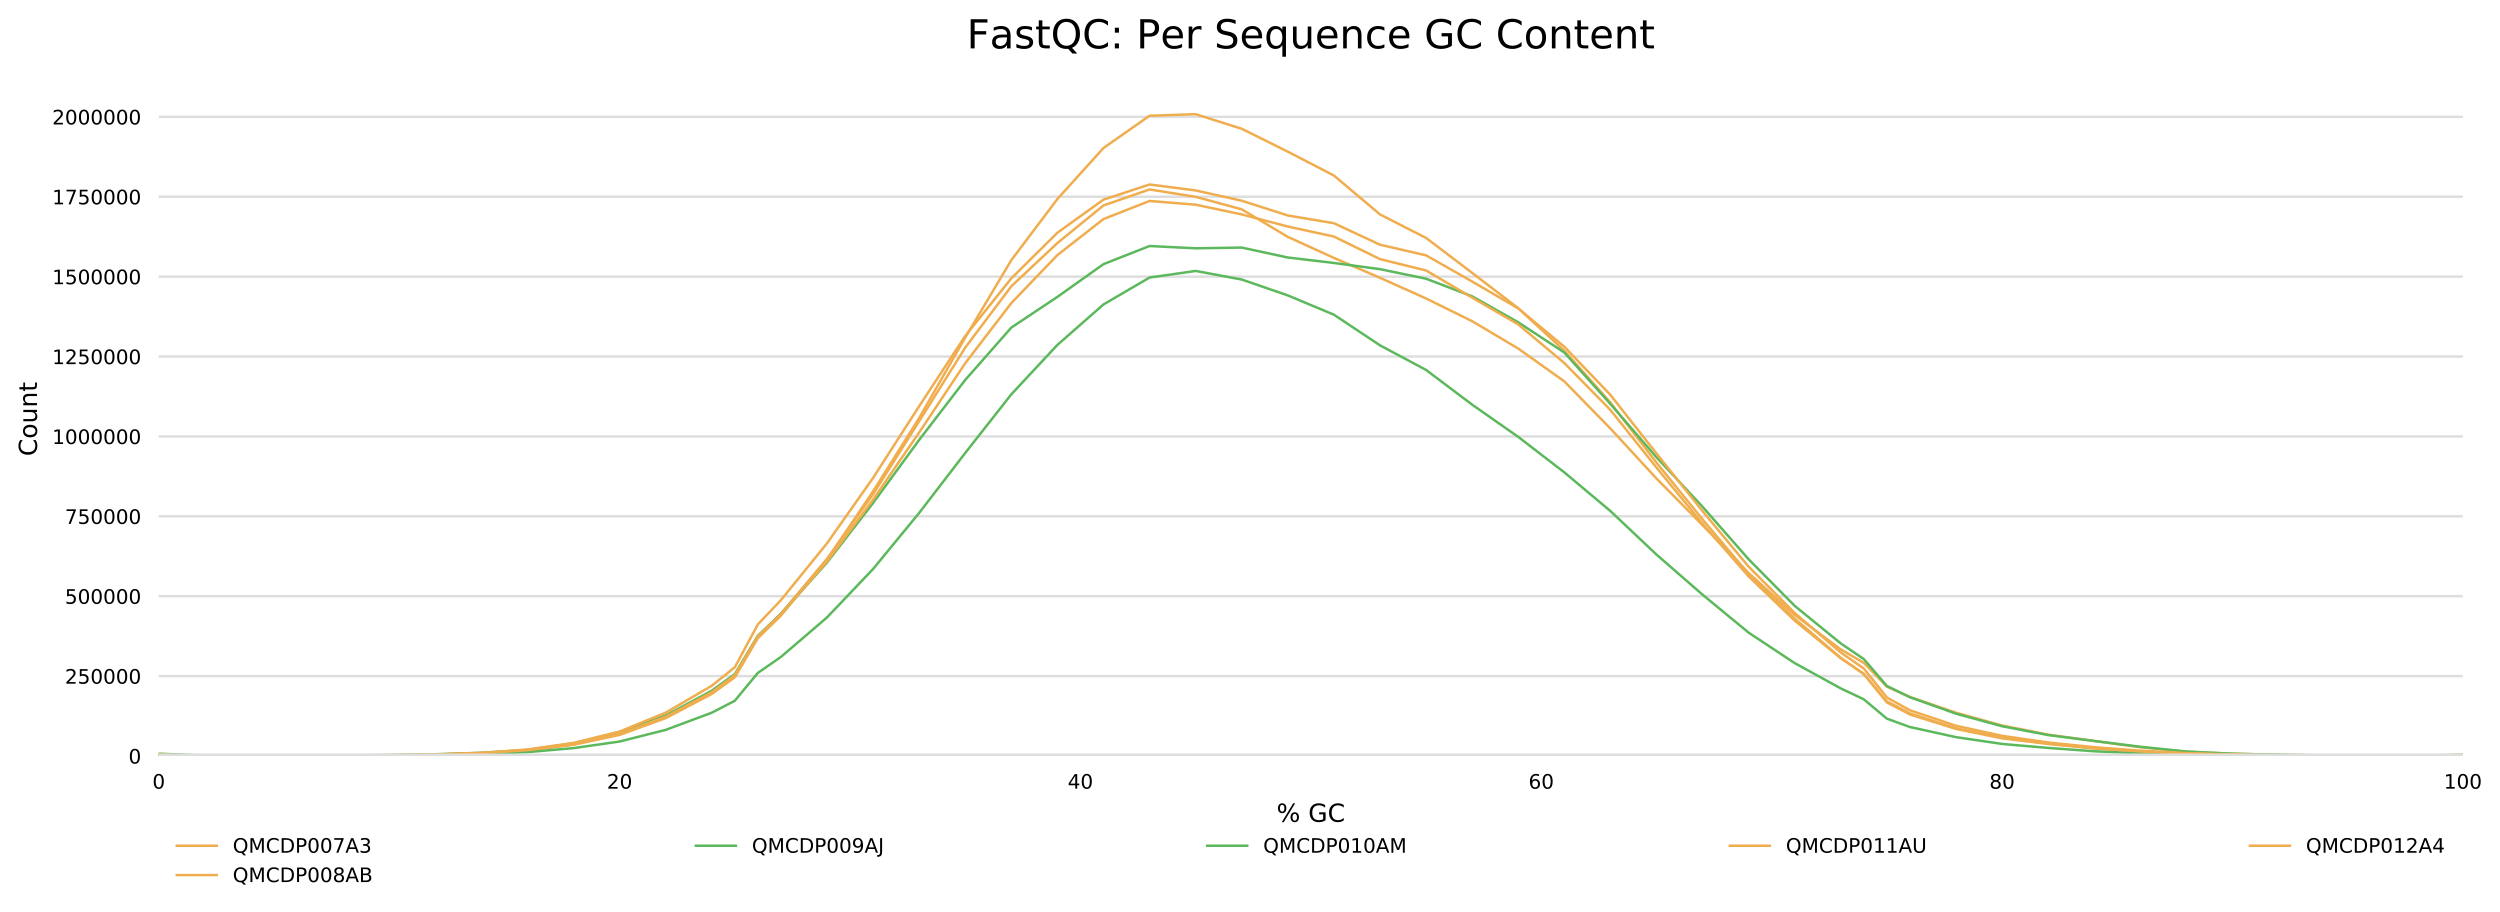 <?xml version="1.0" encoding="utf-8" standalone="no"?>
<!DOCTYPE svg PUBLIC "-//W3C//DTD SVG 1.1//EN"
  "http://www.w3.org/Graphics/SVG/1.1/DTD/svg11.dtd">
<!-- Created with matplotlib (http://matplotlib.org/) -->
<svg height="364.923pt" version="1.1" viewBox="0 0 1000.058 364.923" width="1000.058pt" xmlns="http://www.w3.org/2000/svg" xmlns:xlink="http://www.w3.org/1999/xlink">
 <defs>
  <style type="text/css">
*{stroke-linecap:butt;stroke-linejoin:round;}
  </style>
 </defs>
 <g id="figure_1">
  <g id="patch_1">
   <path d="M 0 364.923 
L 1000.058 364.923 
L 1000.058 0 
L 0 0 
z
" style="fill:#ffffff;"/>
  </g>
  <g id="axes_1">
   <g id="patch_2">
    <path d="M 63.508 302.416 
L 985.223 302.416 
L 985.223 32.836 
L 63.508 32.836 
z
" style="fill:#ffffff;"/>
   </g>
   <g id="matplotlib.axis_1">
    <g id="xtick_1">
     <g id="text_1">
      <!-- 0 -->
      <defs>
       <path d="M 31.781 66.406 
Q 24.172 66.406 20.328 58.906 
Q 16.5 51.422 16.5 36.375 
Q 16.5 21.391 20.328 13.891 
Q 24.172 6.391 31.781 6.391 
Q 39.453 6.391 43.281 13.891 
Q 47.125 21.391 47.125 36.375 
Q 47.125 51.422 43.281 58.906 
Q 39.453 66.406 31.781 66.406 
z
M 31.781 74.219 
Q 44.047 74.219 50.516 64.516 
Q 56.984 54.828 56.984 36.375 
Q 56.984 17.969 50.516 8.266 
Q 44.047 -1.422 31.781 -1.422 
Q 19.531 -1.422 13.062 8.266 
Q 6.594 17.969 6.594 36.375 
Q 6.594 54.828 13.062 64.516 
Q 19.531 74.219 31.781 74.219 
z
" id="DejaVuSans-30"/>
      </defs>
      <g transform="translate(60.963 315.494)scale(0.08 -0.08)">
       <use xlink:href="#DejaVuSans-30"/>
      </g>
     </g>
    </g>
    <g id="xtick_2">
     <g id="text_2">
      <!-- 20 -->
      <defs>
       <path d="M 19.188 8.297 
L 53.609 8.297 
L 53.609 0 
L 7.328 0 
L 7.328 8.297 
Q 12.938 14.109 22.625 23.891 
Q 32.328 33.688 34.812 36.531 
Q 39.547 41.844 41.422 45.531 
Q 43.312 49.219 43.312 52.781 
Q 43.312 58.594 39.234 62.25 
Q 35.156 65.922 28.609 65.922 
Q 23.969 65.922 18.812 64.312 
Q 13.672 62.703 7.812 59.422 
L 7.812 69.391 
Q 13.766 71.781 18.938 73 
Q 24.125 74.219 28.422 74.219 
Q 39.75 74.219 46.484 68.547 
Q 53.219 62.891 53.219 53.422 
Q 53.219 48.922 51.531 44.891 
Q 49.859 40.875 45.406 35.406 
Q 44.188 33.984 37.641 27.219 
Q 31.109 20.453 19.188 8.297 
z
" id="DejaVuSans-32"/>
      </defs>
      <g transform="translate(242.761 315.494)scale(0.08 -0.08)">
       <use xlink:href="#DejaVuSans-32"/>
       <use x="63.623" xlink:href="#DejaVuSans-30"/>
      </g>
     </g>
    </g>
    <g id="xtick_3">
     <g id="text_3">
      <!-- 40 -->
      <defs>
       <path d="M 37.797 64.312 
L 12.891 25.391 
L 37.797 25.391 
z
M 35.203 72.906 
L 47.609 72.906 
L 47.609 25.391 
L 58.016 25.391 
L 58.016 17.188 
L 47.609 17.188 
L 47.609 0 
L 37.797 0 
L 37.797 17.188 
L 4.891 17.188 
L 4.891 26.703 
z
" id="DejaVuSans-34"/>
      </defs>
      <g transform="translate(427.104 315.494)scale(0.08 -0.08)">
       <use xlink:href="#DejaVuSans-34"/>
       <use x="63.623" xlink:href="#DejaVuSans-30"/>
      </g>
     </g>
    </g>
    <g id="xtick_4">
     <g id="text_4">
      <!-- 60 -->
      <defs>
       <path d="M 33.016 40.375 
Q 26.375 40.375 22.484 35.828 
Q 18.609 31.297 18.609 23.391 
Q 18.609 15.531 22.484 10.953 
Q 26.375 6.391 33.016 6.391 
Q 39.656 6.391 43.531 10.953 
Q 47.406 15.531 47.406 23.391 
Q 47.406 31.297 43.531 35.828 
Q 39.656 40.375 33.016 40.375 
z
M 52.594 71.297 
L 52.594 62.312 
Q 48.875 64.062 45.094 64.984 
Q 41.312 65.922 37.594 65.922 
Q 27.828 65.922 22.672 59.328 
Q 17.531 52.734 16.797 39.406 
Q 19.672 43.656 24.016 45.922 
Q 28.375 48.188 33.594 48.188 
Q 44.578 48.188 50.953 41.516 
Q 57.328 34.859 57.328 23.391 
Q 57.328 12.156 50.688 5.359 
Q 44.047 -1.422 33.016 -1.422 
Q 20.359 -1.422 13.672 8.266 
Q 6.984 17.969 6.984 36.375 
Q 6.984 53.656 15.188 63.938 
Q 23.391 74.219 37.203 74.219 
Q 40.922 74.219 44.703 73.484 
Q 48.484 72.75 52.594 71.297 
z
" id="DejaVuSans-36"/>
      </defs>
      <g transform="translate(611.447 315.494)scale(0.08 -0.08)">
       <use xlink:href="#DejaVuSans-36"/>
       <use x="63.623" xlink:href="#DejaVuSans-30"/>
      </g>
     </g>
    </g>
    <g id="xtick_5">
     <g id="text_5">
      <!-- 80 -->
      <defs>
       <path d="M 31.781 34.625 
Q 24.75 34.625 20.719 30.859 
Q 16.703 27.094 16.703 20.516 
Q 16.703 13.922 20.719 10.156 
Q 24.75 6.391 31.781 6.391 
Q 38.812 6.391 42.859 10.172 
Q 46.922 13.969 46.922 20.516 
Q 46.922 27.094 42.891 30.859 
Q 38.875 34.625 31.781 34.625 
z
M 21.922 38.812 
Q 15.578 40.375 12.031 44.719 
Q 8.5 49.078 8.5 55.328 
Q 8.5 64.062 14.719 69.141 
Q 20.953 74.219 31.781 74.219 
Q 42.672 74.219 48.875 69.141 
Q 55.078 64.062 55.078 55.328 
Q 55.078 49.078 51.531 44.719 
Q 48 40.375 41.703 38.812 
Q 48.828 37.156 52.797 32.312 
Q 56.781 27.484 56.781 20.516 
Q 56.781 9.906 50.312 4.234 
Q 43.844 -1.422 31.781 -1.422 
Q 19.734 -1.422 13.25 4.234 
Q 6.781 9.906 6.781 20.516 
Q 6.781 27.484 10.781 32.312 
Q 14.797 37.156 21.922 38.812 
z
M 18.312 54.391 
Q 18.312 48.734 21.844 45.562 
Q 25.391 42.391 31.781 42.391 
Q 38.141 42.391 41.719 45.562 
Q 45.312 48.734 45.312 54.391 
Q 45.312 60.062 41.719 63.234 
Q 38.141 66.406 31.781 66.406 
Q 25.391 66.406 21.844 63.234 
Q 18.312 60.062 18.312 54.391 
z
" id="DejaVuSans-38"/>
      </defs>
      <g transform="translate(795.79 315.494)scale(0.08 -0.08)">
       <use xlink:href="#DejaVuSans-38"/>
       <use x="63.623" xlink:href="#DejaVuSans-30"/>
      </g>
     </g>
    </g>
    <g id="xtick_6">
     <g id="text_6">
      <!-- 100 -->
      <defs>
       <path d="M 12.406 8.297 
L 28.516 8.297 
L 28.516 63.922 
L 10.984 60.406 
L 10.984 69.391 
L 28.422 72.906 
L 38.281 72.906 
L 38.281 8.297 
L 54.391 8.297 
L 54.391 0 
L 12.406 0 
z
" id="DejaVuSans-31"/>
      </defs>
      <g transform="translate(977.588 315.494)scale(0.08 -0.08)">
       <use xlink:href="#DejaVuSans-31"/>
       <use x="63.623" xlink:href="#DejaVuSans-30"/>
       <use x="127.246" xlink:href="#DejaVuSans-30"/>
      </g>
     </g>
    </g>
    <g id="text_7">
     <!-- % GC -->
     <defs>
      <path d="M 72.703 32.078 
Q 68.453 32.078 66.031 28.469 
Q 63.625 24.859 63.625 18.406 
Q 63.625 12.062 66.031 8.422 
Q 68.453 4.781 72.703 4.781 
Q 76.859 4.781 79.266 8.422 
Q 81.688 12.062 81.688 18.406 
Q 81.688 24.812 79.266 28.438 
Q 76.859 32.078 72.703 32.078 
z
M 72.703 38.281 
Q 80.422 38.281 84.953 32.906 
Q 89.5 27.547 89.5 18.406 
Q 89.5 9.281 84.938 3.922 
Q 80.375 -1.422 72.703 -1.422 
Q 64.891 -1.422 60.344 3.922 
Q 55.812 9.281 55.812 18.406 
Q 55.812 27.594 60.375 32.938 
Q 64.938 38.281 72.703 38.281 
z
M 22.312 68.016 
Q 18.109 68.016 15.688 64.375 
Q 13.281 60.75 13.281 54.391 
Q 13.281 47.953 15.672 44.328 
Q 18.062 40.719 22.312 40.719 
Q 26.562 40.719 28.969 44.328 
Q 31.391 47.953 31.391 54.391 
Q 31.391 60.688 28.953 64.344 
Q 26.516 68.016 22.312 68.016 
z
M 66.406 74.219 
L 74.219 74.219 
L 28.609 -1.422 
L 20.797 -1.422 
z
M 22.312 74.219 
Q 30.031 74.219 34.609 68.875 
Q 39.203 63.531 39.203 54.391 
Q 39.203 45.172 34.641 39.844 
Q 30.078 34.516 22.312 34.516 
Q 14.547 34.516 10.031 39.859 
Q 5.516 45.219 5.516 54.391 
Q 5.516 63.484 10.047 68.844 
Q 14.594 74.219 22.312 74.219 
z
" id="DejaVuSans-25"/>
      <path id="DejaVuSans-20"/>
      <path d="M 59.516 10.406 
L 59.516 29.984 
L 43.406 29.984 
L 43.406 38.094 
L 69.281 38.094 
L 69.281 6.781 
Q 63.578 2.734 56.688 0.656 
Q 49.812 -1.422 42 -1.422 
Q 24.906 -1.422 15.25 8.562 
Q 5.609 18.562 5.609 36.375 
Q 5.609 54.25 15.25 64.234 
Q 24.906 74.219 42 74.219 
Q 49.125 74.219 55.547 72.453 
Q 61.969 70.703 67.391 67.281 
L 67.391 56.781 
Q 61.922 61.422 55.766 63.766 
Q 49.609 66.109 42.828 66.109 
Q 29.438 66.109 22.719 58.641 
Q 16.016 51.172 16.016 36.375 
Q 16.016 21.625 22.719 14.156 
Q 29.438 6.688 42.828 6.688 
Q 48.047 6.688 52.141 7.594 
Q 56.25 8.5 59.516 10.406 
z
" id="DejaVuSans-47"/>
      <path d="M 64.406 67.281 
L 64.406 56.891 
Q 59.422 61.531 53.781 63.812 
Q 48.141 66.109 41.797 66.109 
Q 29.297 66.109 22.656 58.469 
Q 16.016 50.828 16.016 36.375 
Q 16.016 21.969 22.656 14.328 
Q 29.297 6.688 41.797 6.688 
Q 48.141 6.688 53.781 8.984 
Q 59.422 11.281 64.406 15.922 
L 64.406 5.609 
Q 59.234 2.094 53.438 0.328 
Q 47.656 -1.422 41.219 -1.422 
Q 24.656 -1.422 15.125 8.703 
Q 5.609 18.844 5.609 36.375 
Q 5.609 53.953 15.125 64.078 
Q 24.656 74.219 41.219 74.219 
Q 47.75 74.219 53.531 72.484 
Q 59.328 70.75 64.406 67.281 
z
" id="DejaVuSans-43"/>
     </defs>
     <g transform="translate(510.66 328.757)scale(0.1 -0.1)">
      <use xlink:href="#DejaVuSans-25"/>
      <use x="95.02" xlink:href="#DejaVuSans-20"/>
      <use x="126.807" xlink:href="#DejaVuSans-47"/>
      <use x="204.297" xlink:href="#DejaVuSans-43"/>
     </g>
    </g>
   </g>
   <g id="matplotlib.axis_2">
    <g id="ytick_1">
     <g id="line2d_1">
      <path clip-path="url(#pe90d543a93)" d="M 63.508 302.416 
L 985.223 302.416 
" style="fill:none;stroke:#dedede;stroke-linecap:square;"/>
     </g>
     <g id="text_8">
      <!-- 0 -->
      <g transform="translate(51.418 305.455)scale(0.08 -0.08)">
       <use xlink:href="#DejaVuSans-30"/>
      </g>
     </g>
    </g>
    <g id="ytick_2">
     <g id="line2d_2">
      <path clip-path="url(#pe90d543a93)" d="M 63.508 270.456 
L 985.223 270.456 
" style="fill:none;stroke:#dedede;stroke-linecap:square;"/>
     </g>
     <g id="text_9">
      <!-- 250000 -->
      <defs>
       <path d="M 10.797 72.906 
L 49.516 72.906 
L 49.516 64.594 
L 19.828 64.594 
L 19.828 46.734 
Q 21.969 47.469 24.109 47.828 
Q 26.266 48.188 28.422 48.188 
Q 40.625 48.188 47.75 41.5 
Q 54.891 34.812 54.891 23.391 
Q 54.891 11.625 47.562 5.094 
Q 40.234 -1.422 26.906 -1.422 
Q 22.312 -1.422 17.547 -0.641 
Q 12.797 0.141 7.719 1.703 
L 7.719 11.625 
Q 12.109 9.234 16.797 8.062 
Q 21.484 6.891 26.703 6.891 
Q 35.156 6.891 40.078 11.328 
Q 45.016 15.766 45.016 23.391 
Q 45.016 31 40.078 35.438 
Q 35.156 39.891 26.703 39.891 
Q 22.75 39.891 18.812 39.016 
Q 14.891 38.141 10.797 36.281 
z
" id="DejaVuSans-35"/>
      </defs>
      <g transform="translate(25.968 273.496)scale(0.08 -0.08)">
       <use xlink:href="#DejaVuSans-32"/>
       <use x="63.623" xlink:href="#DejaVuSans-35"/>
       <use x="127.246" xlink:href="#DejaVuSans-30"/>
       <use x="190.869" xlink:href="#DejaVuSans-30"/>
       <use x="254.492" xlink:href="#DejaVuSans-30"/>
       <use x="318.115" xlink:href="#DejaVuSans-30"/>
      </g>
     </g>
    </g>
    <g id="ytick_3">
     <g id="line2d_3">
      <path clip-path="url(#pe90d543a93)" d="M 63.508 238.497 
L 985.223 238.497 
" style="fill:none;stroke:#dedede;stroke-linecap:square;"/>
     </g>
     <g id="text_10">
      <!-- 500000 -->
      <g transform="translate(25.968 241.536)scale(0.08 -0.08)">
       <use xlink:href="#DejaVuSans-35"/>
       <use x="63.623" xlink:href="#DejaVuSans-30"/>
       <use x="127.246" xlink:href="#DejaVuSans-30"/>
       <use x="190.869" xlink:href="#DejaVuSans-30"/>
       <use x="254.492" xlink:href="#DejaVuSans-30"/>
       <use x="318.115" xlink:href="#DejaVuSans-30"/>
      </g>
     </g>
    </g>
    <g id="ytick_4">
     <g id="line2d_4">
      <path clip-path="url(#pe90d543a93)" d="M 63.508 206.538 
L 985.223 206.538 
" style="fill:none;stroke:#dedede;stroke-linecap:square;"/>
     </g>
     <g id="text_11">
      <!-- 750000 -->
      <defs>
       <path d="M 8.203 72.906 
L 55.078 72.906 
L 55.078 68.703 
L 28.609 0 
L 18.312 0 
L 43.219 64.594 
L 8.203 64.594 
z
" id="DejaVuSans-37"/>
      </defs>
      <g transform="translate(25.968 209.577)scale(0.08 -0.08)">
       <use xlink:href="#DejaVuSans-37"/>
       <use x="63.623" xlink:href="#DejaVuSans-35"/>
       <use x="127.246" xlink:href="#DejaVuSans-30"/>
       <use x="190.869" xlink:href="#DejaVuSans-30"/>
       <use x="254.492" xlink:href="#DejaVuSans-30"/>
       <use x="318.115" xlink:href="#DejaVuSans-30"/>
      </g>
     </g>
    </g>
    <g id="ytick_5">
     <g id="line2d_5">
      <path clip-path="url(#pe90d543a93)" d="M 63.508 174.579 
L 985.223 174.579 
" style="fill:none;stroke:#dedede;stroke-linecap:square;"/>
     </g>
     <g id="text_12">
      <!-- 1000000 -->
      <g transform="translate(20.878 177.618)scale(0.08 -0.08)">
       <use xlink:href="#DejaVuSans-31"/>
       <use x="63.623" xlink:href="#DejaVuSans-30"/>
       <use x="127.246" xlink:href="#DejaVuSans-30"/>
       <use x="190.869" xlink:href="#DejaVuSans-30"/>
       <use x="254.492" xlink:href="#DejaVuSans-30"/>
       <use x="318.115" xlink:href="#DejaVuSans-30"/>
       <use x="381.738" xlink:href="#DejaVuSans-30"/>
      </g>
     </g>
    </g>
    <g id="ytick_6">
     <g id="line2d_6">
      <path clip-path="url(#pe90d543a93)" d="M 63.508 142.619 
L 985.223 142.619 
" style="fill:none;stroke:#dedede;stroke-linecap:square;"/>
     </g>
     <g id="text_13">
      <!-- 1250000 -->
      <g transform="translate(20.878 145.659)scale(0.08 -0.08)">
       <use xlink:href="#DejaVuSans-31"/>
       <use x="63.623" xlink:href="#DejaVuSans-32"/>
       <use x="127.246" xlink:href="#DejaVuSans-35"/>
       <use x="190.869" xlink:href="#DejaVuSans-30"/>
       <use x="254.492" xlink:href="#DejaVuSans-30"/>
       <use x="318.115" xlink:href="#DejaVuSans-30"/>
       <use x="381.738" xlink:href="#DejaVuSans-30"/>
      </g>
     </g>
    </g>
    <g id="ytick_7">
     <g id="line2d_7">
      <path clip-path="url(#pe90d543a93)" d="M 63.508 110.66 
L 985.223 110.66 
" style="fill:none;stroke:#dedede;stroke-linecap:square;"/>
     </g>
     <g id="text_14">
      <!-- 1500000 -->
      <g transform="translate(20.878 113.699)scale(0.08 -0.08)">
       <use xlink:href="#DejaVuSans-31"/>
       <use x="63.623" xlink:href="#DejaVuSans-35"/>
       <use x="127.246" xlink:href="#DejaVuSans-30"/>
       <use x="190.869" xlink:href="#DejaVuSans-30"/>
       <use x="254.492" xlink:href="#DejaVuSans-30"/>
       <use x="318.115" xlink:href="#DejaVuSans-30"/>
       <use x="381.738" xlink:href="#DejaVuSans-30"/>
      </g>
     </g>
    </g>
    <g id="ytick_8">
     <g id="line2d_8">
      <path clip-path="url(#pe90d543a93)" d="M 63.508 78.701 
L 985.223 78.701 
" style="fill:none;stroke:#dedede;stroke-linecap:square;"/>
     </g>
     <g id="text_15">
      <!-- 1750000 -->
      <g transform="translate(20.878 81.74)scale(0.08 -0.08)">
       <use xlink:href="#DejaVuSans-31"/>
       <use x="63.623" xlink:href="#DejaVuSans-37"/>
       <use x="127.246" xlink:href="#DejaVuSans-35"/>
       <use x="190.869" xlink:href="#DejaVuSans-30"/>
       <use x="254.492" xlink:href="#DejaVuSans-30"/>
       <use x="318.115" xlink:href="#DejaVuSans-30"/>
       <use x="381.738" xlink:href="#DejaVuSans-30"/>
      </g>
     </g>
    </g>
    <g id="ytick_9">
     <g id="line2d_9">
      <path clip-path="url(#pe90d543a93)" d="M 63.508 46.741 
L 985.223 46.741 
" style="fill:none;stroke:#dedede;stroke-linecap:square;"/>
     </g>
     <g id="text_16">
      <!-- 2000000 -->
      <g transform="translate(20.878 49.781)scale(0.08 -0.08)">
       <use xlink:href="#DejaVuSans-32"/>
       <use x="63.623" xlink:href="#DejaVuSans-30"/>
       <use x="127.246" xlink:href="#DejaVuSans-30"/>
       <use x="190.869" xlink:href="#DejaVuSans-30"/>
       <use x="254.492" xlink:href="#DejaVuSans-30"/>
       <use x="318.115" xlink:href="#DejaVuSans-30"/>
       <use x="381.738" xlink:href="#DejaVuSans-30"/>
      </g>
     </g>
    </g>
    <g id="text_17">
     <!-- Count -->
     <defs>
      <path d="M 30.609 48.391 
Q 23.391 48.391 19.188 42.75 
Q 14.984 37.109 14.984 27.297 
Q 14.984 17.484 19.156 11.844 
Q 23.344 6.203 30.609 6.203 
Q 37.797 6.203 41.984 11.859 
Q 46.188 17.531 46.188 27.297 
Q 46.188 37.016 41.984 42.703 
Q 37.797 48.391 30.609 48.391 
z
M 30.609 56 
Q 42.328 56 49.016 48.375 
Q 55.719 40.766 55.719 27.297 
Q 55.719 13.875 49.016 6.219 
Q 42.328 -1.422 30.609 -1.422 
Q 18.844 -1.422 12.172 6.219 
Q 5.516 13.875 5.516 27.297 
Q 5.516 40.766 12.172 48.375 
Q 18.844 56 30.609 56 
z
" id="DejaVuSans-6f"/>
      <path d="M 8.5 21.578 
L 8.5 54.688 
L 17.484 54.688 
L 17.484 21.922 
Q 17.484 14.156 20.5 10.266 
Q 23.531 6.391 29.594 6.391 
Q 36.859 6.391 41.078 11.031 
Q 45.312 15.672 45.312 23.688 
L 45.312 54.688 
L 54.297 54.688 
L 54.297 0 
L 45.312 0 
L 45.312 8.406 
Q 42.047 3.422 37.719 1 
Q 33.406 -1.422 27.688 -1.422 
Q 18.266 -1.422 13.375 4.438 
Q 8.5 10.297 8.5 21.578 
z
M 31.109 56 
z
" id="DejaVuSans-75"/>
      <path d="M 54.891 33.016 
L 54.891 0 
L 45.906 0 
L 45.906 32.719 
Q 45.906 40.484 42.875 44.328 
Q 39.844 48.188 33.797 48.188 
Q 26.516 48.188 22.312 43.547 
Q 18.109 38.922 18.109 30.906 
L 18.109 0 
L 9.078 0 
L 9.078 54.688 
L 18.109 54.688 
L 18.109 46.188 
Q 21.344 51.125 25.703 53.562 
Q 30.078 56 35.797 56 
Q 45.219 56 50.047 50.172 
Q 54.891 44.344 54.891 33.016 
z
" id="DejaVuSans-6e"/>
      <path d="M 18.312 70.219 
L 18.312 54.688 
L 36.812 54.688 
L 36.812 47.703 
L 18.312 47.703 
L 18.312 18.016 
Q 18.312 11.328 20.141 9.422 
Q 21.969 7.516 27.594 7.516 
L 36.812 7.516 
L 36.812 0 
L 27.594 0 
Q 17.188 0 13.234 3.875 
Q 9.281 7.766 9.281 18.016 
L 9.281 47.703 
L 2.688 47.703 
L 2.688 54.688 
L 9.281 54.688 
L 9.281 70.219 
z
" id="DejaVuSans-74"/>
     </defs>
     <g transform="translate(14.798 182.474)rotate(-90)scale(0.1 -0.1)">
      <use xlink:href="#DejaVuSans-43"/>
      <use x="69.824" xlink:href="#DejaVuSans-6f"/>
      <use x="131.006" xlink:href="#DejaVuSans-75"/>
      <use x="194.385" xlink:href="#DejaVuSans-6e"/>
      <use x="257.764" xlink:href="#DejaVuSans-74"/>
     </g>
    </g>
   </g>
   <g id="line2d_10">
    <path clip-path="url(#pe90d543a93)" d="M 63.508 301.864 
L 72.725 302.083 
L 81.942 302.301 
L 91.16 302.308 
L 100.377 302.315 
L 109.594 302.303 
L 118.811 302.291 
L 128.028 302.264 
L 137.245 302.237 
L 146.462 302.17 
L 155.68 302.102 
L 164.897 301.967 
L 174.114 301.831 
L 183.331 301.533 
L 192.548 301.235 
L 201.765 300.695 
L 210.983 300.155 
L 220.2 298.933 
L 229.417 297.711 
L 238.634 295.656 
L 247.851 293.601 
L 257.068 290.305 
L 266.285 287.008 
L 275.503 281.995 
L 284.72 276.982 
L 293.937 270.346 
L 303.154 254.601 
L 312.371 245.492 
L 321.588 234.53 
L 330.805 223.568 
L 340.023 210.643 
L 349.24 197.718 
L 358.457 183.114 
L 367.674 168.509 
L 376.891 153.782 
L 386.108 139.054 
L 395.326 126.789 
L 404.543 114.523 
L 413.76 105.875 
L 422.977 97.226 
L 432.194 89.704 
L 441.411 82.182 
L 450.628 78.982 
L 459.846 75.783 
L 469.063 77.26 
L 478.28 78.737 
L 487.497 81.233 
L 496.714 83.729 
L 505.931 89.244 
L 515.148 94.758 
L 524.366 98.96 
L 533.583 103.162 
L 542.8 107.145 
L 552.017 111.128 
L 561.234 115.262 
L 570.451 119.397 
L 579.669 123.94 
L 588.886 128.484 
L 598.103 133.957 
L 607.32 139.43 
L 616.537 145.995 
L 625.754 152.56 
L 634.971 161.982 
L 644.189 171.403 
L 653.406 181.407 
L 662.623 191.411 
L 671.84 200.741 
L 681.057 210.07 
L 690.274 219.634 
L 699.491 229.198 
L 708.709 237.592 
L 717.926 245.985 
L 727.143 252.888 
L 736.36 259.79 
L 745.577 265.168 
L 754.794 274.666 
L 764.012 278.786 
L 773.229 281.946 
L 782.446 285.106 
L 791.663 287.658 
L 800.88 290.21 
L 810.097 292.043 
L 819.314 293.876 
L 828.532 295.14 
L 837.749 296.404 
L 846.966 297.666 
L 856.183 298.927 
L 865.4 299.815 
L 874.617 300.703 
L 883.834 301.108 
L 893.052 301.514 
L 902.269 301.729 
L 911.486 301.944 
L 920.703 302.078 
L 929.92 302.212 
L 939.137 302.257 
L 948.355 302.302 
L 957.572 302.307 
L 966.789 302.311 
L 976.006 302.168 
L 985.223 302.025 
" style="fill:none;stroke:#f0ad4e;stroke-linecap:square;"/>
   </g>
   <g id="line2d_11">
    <path clip-path="url(#pe90d543a93)" d="M 63.508 301.902 
L 72.725 302.117 
L 81.942 302.332 
L 91.16 302.342 
L 100.377 302.351 
L 109.594 302.345 
L 118.811 302.338 
L 128.028 302.309 
L 137.245 302.28 
L 146.462 302.231 
L 155.68 302.182 
L 164.897 302.043 
L 174.114 301.904 
L 183.331 301.653 
L 192.548 301.402 
L 201.765 300.807 
L 210.983 300.212 
L 220.2 299.071 
L 229.417 297.93 
L 238.634 295.955 
L 247.851 293.981 
L 257.068 290.626 
L 266.285 287.272 
L 275.503 282.435 
L 284.72 277.599 
L 293.937 270.948 
L 303.154 255.28 
L 312.371 246.264 
L 321.588 235.094 
L 330.805 223.925 
L 340.023 210.237 
L 349.24 196.549 
L 358.457 181.897 
L 367.674 167.244 
L 376.891 151.132 
L 386.108 135.02 
L 395.326 119.546 
L 404.543 104.072 
L 413.76 91.844 
L 422.977 79.616 
L 432.194 69.415 
L 441.411 59.214 
L 450.628 52.754 
L 459.846 46.295 
L 469.063 45.984 
L 478.28 45.674 
L 487.497 48.593 
L 496.714 51.512 
L 505.931 56.092 
L 515.148 60.673 
L 524.366 65.44 
L 533.583 70.208 
L 542.8 77.99 
L 552.017 85.772 
L 561.234 90.472 
L 570.451 95.173 
L 579.669 102.163 
L 588.886 109.152 
L 598.103 116.223 
L 607.32 123.294 
L 616.537 131.796 
L 625.754 140.298 
L 634.971 150.652 
L 644.189 161.006 
L 653.406 173.037 
L 662.623 185.067 
L 671.84 196.425 
L 681.057 207.782 
L 690.274 218.712 
L 699.491 229.642 
L 708.709 238.559 
L 717.926 247.476 
L 727.143 255.327 
L 736.36 263.178 
L 745.577 269.68 
L 754.794 280.991 
L 764.012 285.8 
L 773.229 288.695 
L 782.446 291.59 
L 791.663 293.475 
L 800.88 295.359 
L 810.097 296.477 
L 819.314 297.594 
L 828.532 298.508 
L 837.749 299.421 
L 846.966 300.069 
L 856.183 300.716 
L 865.4 301.121 
L 874.617 301.526 
L 883.834 301.738 
L 893.052 301.951 
L 902.269 302.099 
L 911.486 302.248 
L 920.703 302.303 
L 929.92 302.358 
L 939.137 302.365 
L 948.355 302.372 
L 957.572 302.387 
L 966.789 302.401 
L 976.006 302.408 
L 985.223 302.415 
" style="fill:none;stroke:#f0ad4e;stroke-linecap:square;"/>
   </g>
   <g id="line2d_12">
    <path clip-path="url(#pe90d543a93)" d="M 63.508 301.49 
L 72.725 301.873 
L 81.942 302.257 
L 91.16 302.269 
L 100.377 302.281 
L 109.594 302.254 
L 118.811 302.228 
L 128.028 302.196 
L 137.245 302.163 
L 146.462 302.091 
L 155.68 302.018 
L 164.897 301.864 
L 174.114 301.711 
L 183.331 301.417 
L 192.548 301.123 
L 201.765 300.562 
L 210.983 300.002 
L 220.2 298.673 
L 229.417 297.344 
L 238.634 295.178 
L 247.851 293.011 
L 257.068 289.599 
L 266.285 286.187 
L 275.503 281.245 
L 284.72 276.304 
L 293.937 269.666 
L 303.154 254.306 
L 312.371 245.582 
L 321.588 235.319 
L 330.805 225.055 
L 340.023 213.136 
L 349.24 201.218 
L 358.457 188.609 
L 367.674 176.001 
L 376.891 163.996 
L 386.108 151.992 
L 395.326 141.521 
L 404.543 131.05 
L 413.76 124.906 
L 422.977 118.761 
L 432.194 112.214 
L 441.411 105.667 
L 450.628 102.04 
L 459.846 98.412 
L 469.063 98.87 
L 478.28 99.329 
L 487.497 99.181 
L 496.714 99.034 
L 505.931 101.021 
L 515.148 103.007 
L 524.366 104.097 
L 533.583 105.187 
L 542.8 106.427 
L 552.017 107.666 
L 561.234 109.573 
L 570.451 111.481 
L 579.669 115.011 
L 588.886 118.542 
L 598.103 123.734 
L 607.32 128.926 
L 616.537 134.966 
L 625.754 141.006 
L 634.971 151.305 
L 644.189 161.605 
L 653.406 172.254 
L 662.623 182.904 
L 671.84 192.809 
L 681.057 202.715 
L 690.274 213.219 
L 699.491 223.724 
L 708.709 233.044 
L 717.926 242.365 
L 727.143 249.881 
L 736.36 257.396 
L 745.577 263.656 
L 754.794 274.417 
L 764.012 278.919 
L 773.229 282.205 
L 782.446 285.491 
L 791.663 288.004 
L 800.88 290.517 
L 810.097 292.278 
L 819.314 294.039 
L 828.532 295.227 
L 837.749 296.415 
L 846.966 297.567 
L 856.183 298.718 
L 865.4 299.674 
L 874.617 300.629 
L 883.834 301.064 
L 893.052 301.5 
L 902.269 301.701 
L 911.486 301.901 
L 920.703 302.036 
L 929.92 302.17 
L 939.137 302.226 
L 948.355 302.281 
L 957.572 302.285 
L 966.789 302.289 
L 976.006 302.114 
L 985.223 301.939 
" style="fill:none;stroke:#5cb85c;stroke-linecap:square;"/>
   </g>
   <g id="line2d_13">
    <path clip-path="url(#pe90d543a93)" d="M 63.508 302.123 
L 72.725 302.243 
L 81.942 302.362 
L 91.16 302.368 
L 100.377 302.373 
L 109.594 302.368 
L 118.811 302.363 
L 128.028 302.347 
L 137.245 302.331 
L 146.462 302.289 
L 155.68 302.246 
L 164.897 302.147 
L 174.114 302.048 
L 183.331 301.856 
L 192.548 301.664 
L 201.765 301.265 
L 210.983 300.867 
L 220.2 300.066 
L 229.417 299.266 
L 238.634 297.948 
L 247.851 296.63 
L 257.068 294.3 
L 266.285 291.971 
L 275.503 288.534 
L 284.72 285.097 
L 293.937 280.323 
L 303.154 269.174 
L 312.371 262.799 
L 321.588 254.899 
L 330.805 246.999 
L 340.023 237.308 
L 349.24 227.617 
L 358.457 216.408 
L 367.674 205.199 
L 376.891 193.203 
L 386.108 181.206 
L 395.326 169.478 
L 404.543 157.749 
L 413.76 147.859 
L 422.977 137.969 
L 432.194 129.879 
L 441.411 121.788 
L 450.628 116.407 
L 459.846 111.026 
L 469.063 109.705 
L 478.28 108.384 
L 487.497 110.099 
L 496.714 111.813 
L 505.931 114.991 
L 515.148 118.168 
L 524.366 122.026 
L 533.583 125.883 
L 542.8 132.011 
L 552.017 138.138 
L 561.234 143.06 
L 570.451 147.982 
L 579.669 154.925 
L 588.886 161.868 
L 598.103 168.316 
L 607.32 174.763 
L 616.537 181.857 
L 625.754 188.951 
L 634.971 196.684 
L 644.189 204.418 
L 653.406 213.126 
L 662.623 221.833 
L 671.84 229.86 
L 681.057 237.887 
L 690.274 245.479 
L 699.491 253.071 
L 708.709 259.168 
L 717.926 265.264 
L 727.143 270.325 
L 736.36 275.386 
L 745.577 279.756 
L 754.794 287.478 
L 764.012 290.83 
L 773.229 292.85 
L 782.446 294.871 
L 791.663 296.232 
L 800.88 297.593 
L 810.097 298.391 
L 819.314 299.188 
L 828.532 299.855 
L 837.749 300.521 
L 846.966 300.951 
L 856.183 301.38 
L 865.4 301.617 
L 874.617 301.853 
L 883.834 302.007 
L 893.052 302.16 
L 902.269 302.241 
L 911.486 302.322 
L 920.703 302.356 
L 929.92 302.389 
L 939.137 302.395 
L 948.355 302.4 
L 957.572 302.405 
L 966.789 302.41 
L 976.006 302.413 
L 985.223 302.415 
" style="fill:none;stroke:#5cb85c;stroke-linecap:square;"/>
   </g>
   <g id="line2d_14">
    <path clip-path="url(#pe90d543a93)" d="M 63.508 301.899 
L 72.725 302.111 
L 81.942 302.323 
L 91.16 302.332 
L 100.377 302.341 
L 109.594 302.336 
L 118.811 302.332 
L 128.028 302.304 
L 137.245 302.277 
L 146.462 302.22 
L 155.68 302.163 
L 164.897 302.018 
L 174.114 301.872 
L 183.331 301.563 
L 192.548 301.254 
L 201.765 300.67 
L 210.983 300.086 
L 220.2 298.907 
L 229.417 297.728 
L 238.634 295.645 
L 247.851 293.563 
L 257.068 290.123 
L 266.285 286.684 
L 275.503 281.805 
L 284.72 276.926 
L 293.937 270.126 
L 303.154 254.524 
L 312.371 245.723 
L 321.588 235.18 
L 330.805 224.638 
L 340.023 212.264 
L 349.24 199.889 
L 358.457 186.458 
L 367.674 173.026 
L 376.891 159.163 
L 386.108 145.3 
L 395.326 133.272 
L 404.543 121.243 
L 413.76 111.638 
L 422.977 102.033 
L 432.194 94.833 
L 441.411 87.633 
L 450.628 84.013 
L 459.846 80.393 
L 469.063 81.138 
L 478.28 81.883 
L 487.497 83.825 
L 496.714 85.767 
L 505.931 88.192 
L 515.148 90.618 
L 524.366 92.619 
L 533.583 94.62 
L 542.8 99.135 
L 552.017 103.649 
L 561.234 105.923 
L 570.451 108.197 
L 579.669 113.624 
L 588.886 119.05 
L 598.103 124.413 
L 607.32 129.775 
L 616.537 137.497 
L 625.754 145.219 
L 634.971 154.598 
L 644.189 163.977 
L 653.406 175.505 
L 662.623 187.033 
L 671.84 198.273 
L 681.057 209.512 
L 690.274 220.051 
L 699.491 230.59 
L 708.709 239.431 
L 717.926 248.273 
L 727.143 255.795 
L 736.36 263.318 
L 745.577 269.532 
L 754.794 280.558 
L 764.012 285.369 
L 773.229 288.343 
L 782.446 291.318 
L 791.663 293.201 
L 800.88 295.085 
L 810.097 296.264 
L 819.314 297.443 
L 828.532 298.368 
L 837.749 299.293 
L 846.966 299.936 
L 856.183 300.58 
L 865.4 301.002 
L 874.617 301.425 
L 883.834 301.683 
L 893.052 301.942 
L 902.269 302.08 
L 911.486 302.218 
L 920.703 302.286 
L 929.92 302.355 
L 939.137 302.369 
L 948.355 302.384 
L 957.572 302.395 
L 966.789 302.406 
L 976.006 302.411 
L 985.223 302.415 
" style="fill:none;stroke:#f0ad4e;stroke-linecap:square;"/>
   </g>
   <g id="line2d_15">
    <path clip-path="url(#pe90d543a93)" d="M 63.508 301.9 
L 72.725 302.113 
L 81.942 302.325 
L 91.16 302.333 
L 100.377 302.34 
L 109.594 302.335 
L 118.811 302.33 
L 128.028 302.301 
L 137.245 302.271 
L 146.462 302.209 
L 155.68 302.147 
L 164.897 301.984 
L 174.114 301.821 
L 183.331 301.502 
L 192.548 301.183 
L 201.765 300.491 
L 210.983 299.8 
L 220.2 298.491 
L 229.417 297.181 
L 238.634 294.903 
L 247.851 292.625 
L 257.068 288.852 
L 266.285 285.079 
L 275.503 279.696 
L 284.72 274.313 
L 293.937 266.904 
L 303.154 249.786 
L 312.371 240.077 
L 321.588 228.715 
L 330.805 217.353 
L 340.023 204.271 
L 349.24 191.19 
L 358.457 176.848 
L 367.674 162.507 
L 376.891 148.452 
L 386.108 134.397 
L 395.326 122.875 
L 404.543 111.352 
L 413.76 102.228 
L 422.977 93.103 
L 432.194 86.485 
L 441.411 79.866 
L 450.628 76.834 
L 459.846 73.802 
L 469.063 74.992 
L 478.28 76.181 
L 487.497 78.237 
L 496.714 80.293 
L 505.931 83.242 
L 515.148 86.191 
L 524.366 87.739 
L 533.583 89.286 
L 542.8 93.586 
L 552.017 97.886 
L 561.234 100.017 
L 570.451 102.148 
L 579.669 107.38 
L 588.886 112.612 
L 598.103 117.99 
L 607.32 123.367 
L 616.537 131.028 
L 625.754 138.688 
L 634.971 148.322 
L 644.189 157.956 
L 653.406 169.68 
L 662.623 181.405 
L 671.84 192.934 
L 681.057 204.463 
L 690.274 215.579 
L 699.491 226.694 
L 708.709 235.957 
L 717.926 245.219 
L 727.143 253.121 
L 736.36 261.023 
L 745.577 267.449 
L 754.794 279 
L 764.012 284.125 
L 773.229 287.222 
L 782.446 290.319 
L 791.663 292.331 
L 800.88 294.342 
L 810.097 295.673 
L 819.314 297.003 
L 828.532 297.948 
L 837.749 298.893 
L 846.966 299.594 
L 856.183 300.296 
L 865.4 300.776 
L 874.617 301.257 
L 883.834 301.523 
L 893.052 301.789 
L 902.269 301.98 
L 911.486 302.172 
L 920.703 302.252 
L 929.92 302.332 
L 939.137 302.352 
L 948.355 302.371 
L 957.572 302.388 
L 966.789 302.405 
L 976.006 302.41 
L 985.223 302.415 
" style="fill:none;stroke:#f0ad4e;stroke-linecap:square;"/>
   </g>
   <g id="line2d_16">
    <path clip-path="url(#pe90d543a93)" d="M 63.508 302.416 
L 985.223 302.416 
" style="fill:none;stroke:#dedede;stroke-linecap:square;stroke-width:2;"/>
   </g>
   <g id="text_18">
    <!-- FastQC: Per Sequence GC Content -->
    <defs>
     <path d="M 9.812 72.906 
L 51.703 72.906 
L 51.703 64.594 
L 19.672 64.594 
L 19.672 43.109 
L 48.578 43.109 
L 48.578 34.812 
L 19.672 34.812 
L 19.672 0 
L 9.812 0 
z
" id="DejaVuSans-46"/>
     <path d="M 34.281 27.484 
Q 23.391 27.484 19.188 25 
Q 14.984 22.516 14.984 16.5 
Q 14.984 11.719 18.141 8.906 
Q 21.297 6.109 26.703 6.109 
Q 34.188 6.109 38.703 11.406 
Q 43.219 16.703 43.219 25.484 
L 43.219 27.484 
z
M 52.203 31.203 
L 52.203 0 
L 43.219 0 
L 43.219 8.297 
Q 40.141 3.328 35.547 0.953 
Q 30.953 -1.422 24.312 -1.422 
Q 15.922 -1.422 10.953 3.297 
Q 6 8.016 6 15.922 
Q 6 25.141 12.172 29.828 
Q 18.359 34.516 30.609 34.516 
L 43.219 34.516 
L 43.219 35.406 
Q 43.219 41.609 39.141 45 
Q 35.062 48.391 27.688 48.391 
Q 23 48.391 18.547 47.266 
Q 14.109 46.141 10.016 43.891 
L 10.016 52.203 
Q 14.938 54.109 19.578 55.047 
Q 24.219 56 28.609 56 
Q 40.484 56 46.344 49.844 
Q 52.203 43.703 52.203 31.203 
z
" id="DejaVuSans-61"/>
     <path d="M 44.281 53.078 
L 44.281 44.578 
Q 40.484 46.531 36.375 47.5 
Q 32.281 48.484 27.875 48.484 
Q 21.188 48.484 17.844 46.438 
Q 14.5 44.391 14.5 40.281 
Q 14.5 37.156 16.891 35.375 
Q 19.281 33.594 26.516 31.984 
L 29.594 31.297 
Q 39.156 29.25 43.188 25.516 
Q 47.219 21.781 47.219 15.094 
Q 47.219 7.469 41.188 3.016 
Q 35.156 -1.422 24.609 -1.422 
Q 20.219 -1.422 15.453 -0.562 
Q 10.688 0.297 5.422 2 
L 5.422 11.281 
Q 10.406 8.688 15.234 7.391 
Q 20.062 6.109 24.812 6.109 
Q 31.156 6.109 34.562 8.281 
Q 37.984 10.453 37.984 14.406 
Q 37.984 18.062 35.516 20.016 
Q 33.062 21.969 24.703 23.781 
L 21.578 24.516 
Q 13.234 26.266 9.516 29.906 
Q 5.812 33.547 5.812 39.891 
Q 5.812 47.609 11.281 51.797 
Q 16.75 56 26.812 56 
Q 31.781 56 36.172 55.266 
Q 40.578 54.547 44.281 53.078 
z
" id="DejaVuSans-73"/>
     <path d="M 39.406 66.219 
Q 28.656 66.219 22.328 58.203 
Q 16.016 50.203 16.016 36.375 
Q 16.016 22.609 22.328 14.594 
Q 28.656 6.594 39.406 6.594 
Q 50.141 6.594 56.422 14.594 
Q 62.703 22.609 62.703 36.375 
Q 62.703 50.203 56.422 58.203 
Q 50.141 66.219 39.406 66.219 
z
M 53.219 1.312 
L 66.219 -12.891 
L 54.297 -12.891 
L 43.5 -1.219 
Q 41.891 -1.312 41.031 -1.359 
Q 40.188 -1.422 39.406 -1.422 
Q 24.031 -1.422 14.812 8.859 
Q 5.609 19.141 5.609 36.375 
Q 5.609 53.656 14.812 63.938 
Q 24.031 74.219 39.406 74.219 
Q 54.734 74.219 63.906 63.938 
Q 73.094 53.656 73.094 36.375 
Q 73.094 23.688 67.984 14.641 
Q 62.891 5.609 53.219 1.312 
z
" id="DejaVuSans-51"/>
     <path d="M 11.719 12.406 
L 22.016 12.406 
L 22.016 0 
L 11.719 0 
z
M 11.719 51.703 
L 22.016 51.703 
L 22.016 39.312 
L 11.719 39.312 
z
" id="DejaVuSans-3a"/>
     <path d="M 19.672 64.797 
L 19.672 37.406 
L 32.078 37.406 
Q 38.969 37.406 42.719 40.969 
Q 46.484 44.531 46.484 51.125 
Q 46.484 57.672 42.719 61.234 
Q 38.969 64.797 32.078 64.797 
z
M 9.812 72.906 
L 32.078 72.906 
Q 44.344 72.906 50.609 67.359 
Q 56.891 61.812 56.891 51.125 
Q 56.891 40.328 50.609 34.812 
Q 44.344 29.297 32.078 29.297 
L 19.672 29.297 
L 19.672 0 
L 9.812 0 
z
" id="DejaVuSans-50"/>
     <path d="M 56.203 29.594 
L 56.203 25.203 
L 14.891 25.203 
Q 15.484 15.922 20.484 11.062 
Q 25.484 6.203 34.422 6.203 
Q 39.594 6.203 44.453 7.469 
Q 49.312 8.734 54.109 11.281 
L 54.109 2.781 
Q 49.266 0.734 44.188 -0.344 
Q 39.109 -1.422 33.891 -1.422 
Q 20.797 -1.422 13.156 6.188 
Q 5.516 13.812 5.516 26.812 
Q 5.516 40.234 12.766 48.109 
Q 20.016 56 32.328 56 
Q 43.359 56 49.781 48.891 
Q 56.203 41.797 56.203 29.594 
z
M 47.219 32.234 
Q 47.125 39.594 43.094 43.984 
Q 39.062 48.391 32.422 48.391 
Q 24.906 48.391 20.391 44.141 
Q 15.875 39.891 15.188 32.172 
z
" id="DejaVuSans-65"/>
     <path d="M 41.109 46.297 
Q 39.594 47.172 37.812 47.578 
Q 36.031 48 33.891 48 
Q 26.266 48 22.188 43.047 
Q 18.109 38.094 18.109 28.812 
L 18.109 0 
L 9.078 0 
L 9.078 54.688 
L 18.109 54.688 
L 18.109 46.188 
Q 20.953 51.172 25.484 53.578 
Q 30.031 56 36.531 56 
Q 37.453 56 38.578 55.875 
Q 39.703 55.766 41.062 55.516 
z
" id="DejaVuSans-72"/>
     <path d="M 53.516 70.516 
L 53.516 60.891 
Q 47.906 63.578 42.922 64.891 
Q 37.938 66.219 33.297 66.219 
Q 25.25 66.219 20.875 63.094 
Q 16.5 59.969 16.5 54.203 
Q 16.5 49.359 19.406 46.891 
Q 22.312 44.438 30.422 42.922 
L 36.375 41.703 
Q 47.406 39.594 52.656 34.297 
Q 57.906 29 57.906 20.125 
Q 57.906 9.516 50.797 4.047 
Q 43.703 -1.422 29.984 -1.422 
Q 24.812 -1.422 18.969 -0.25 
Q 13.141 0.922 6.891 3.219 
L 6.891 13.375 
Q 12.891 10.016 18.656 8.297 
Q 24.422 6.594 29.984 6.594 
Q 38.422 6.594 43.016 9.906 
Q 47.609 13.234 47.609 19.391 
Q 47.609 24.75 44.312 27.781 
Q 41.016 30.812 33.5 32.328 
L 27.484 33.5 
Q 16.453 35.688 11.516 40.375 
Q 6.594 45.062 6.594 53.422 
Q 6.594 63.094 13.406 68.656 
Q 20.219 74.219 32.172 74.219 
Q 37.312 74.219 42.625 73.281 
Q 47.953 72.359 53.516 70.516 
z
" id="DejaVuSans-53"/>
     <path d="M 14.797 27.297 
Q 14.797 17.391 18.875 11.75 
Q 22.953 6.109 30.078 6.109 
Q 37.203 6.109 41.297 11.75 
Q 45.406 17.391 45.406 27.297 
Q 45.406 37.203 41.297 42.844 
Q 37.203 48.484 30.078 48.484 
Q 22.953 48.484 18.875 42.844 
Q 14.797 37.203 14.797 27.297 
z
M 45.406 8.203 
Q 42.578 3.328 38.25 0.953 
Q 33.938 -1.422 27.875 -1.422 
Q 17.969 -1.422 11.734 6.484 
Q 5.516 14.406 5.516 27.297 
Q 5.516 40.188 11.734 48.094 
Q 17.969 56 27.875 56 
Q 33.938 56 38.25 53.625 
Q 42.578 51.266 45.406 46.391 
L 45.406 54.688 
L 54.391 54.688 
L 54.391 -20.797 
L 45.406 -20.797 
z
" id="DejaVuSans-71"/>
     <path d="M 48.781 52.594 
L 48.781 44.188 
Q 44.969 46.297 41.141 47.344 
Q 37.312 48.391 33.406 48.391 
Q 24.656 48.391 19.812 42.844 
Q 14.984 37.312 14.984 27.297 
Q 14.984 17.281 19.812 11.734 
Q 24.656 6.203 33.406 6.203 
Q 37.312 6.203 41.141 7.25 
Q 44.969 8.297 48.781 10.406 
L 48.781 2.094 
Q 45.016 0.344 40.984 -0.531 
Q 36.969 -1.422 32.422 -1.422 
Q 20.062 -1.422 12.781 6.344 
Q 5.516 14.109 5.516 27.297 
Q 5.516 40.672 12.859 48.328 
Q 20.219 56 33.016 56 
Q 37.156 56 41.109 55.141 
Q 45.062 54.297 48.781 52.594 
z
" id="DejaVuSans-63"/>
    </defs>
    <g transform="translate(386.724 19.358)scale(0.16 -0.16)">
     <use xlink:href="#DejaVuSans-46"/>
     <use x="57.379" xlink:href="#DejaVuSans-61"/>
     <use x="118.658" xlink:href="#DejaVuSans-73"/>
     <use x="170.758" xlink:href="#DejaVuSans-74"/>
     <use x="209.967" xlink:href="#DejaVuSans-51"/>
     <use x="288.678" xlink:href="#DejaVuSans-43"/>
     <use x="358.502" xlink:href="#DejaVuSans-3a"/>
     <use x="392.193" xlink:href="#DejaVuSans-20"/>
     <use x="423.98" xlink:href="#DejaVuSans-50"/>
     <use x="484.236" xlink:href="#DejaVuSans-65"/>
     <use x="545.76" xlink:href="#DejaVuSans-72"/>
     <use x="586.873" xlink:href="#DejaVuSans-20"/>
     <use x="618.66" xlink:href="#DejaVuSans-53"/>
     <use x="682.137" xlink:href="#DejaVuSans-65"/>
     <use x="743.66" xlink:href="#DejaVuSans-71"/>
     <use x="807.137" xlink:href="#DejaVuSans-75"/>
     <use x="870.516" xlink:href="#DejaVuSans-65"/>
     <use x="932.039" xlink:href="#DejaVuSans-6e"/>
     <use x="995.418" xlink:href="#DejaVuSans-63"/>
     <use x="1050.398" xlink:href="#DejaVuSans-65"/>
     <use x="1111.922" xlink:href="#DejaVuSans-20"/>
     <use x="1143.709" xlink:href="#DejaVuSans-47"/>
     <use x="1221.199" xlink:href="#DejaVuSans-43"/>
     <use x="1291.023" xlink:href="#DejaVuSans-20"/>
     <use x="1322.811" xlink:href="#DejaVuSans-43"/>
     <use x="1392.635" xlink:href="#DejaVuSans-6f"/>
     <use x="1453.816" xlink:href="#DejaVuSans-6e"/>
     <use x="1517.195" xlink:href="#DejaVuSans-74"/>
     <use x="1556.404" xlink:href="#DejaVuSans-65"/>
     <use x="1617.928" xlink:href="#DejaVuSans-6e"/>
     <use x="1681.307" xlink:href="#DejaVuSans-74"/>
    </g>
   </g>
   <g id="legend_1">
    <g id="line2d_17">
     <path d="M 70.708 338.317 
L 86.708 338.317 
" style="fill:none;stroke:#f0ad4e;stroke-linecap:square;"/>
    </g>
    <g id="line2d_18"/>
    <g id="text_19">
     <!-- QMCDP007A3 -->
     <defs>
      <path d="M 9.812 72.906 
L 24.516 72.906 
L 43.109 23.297 
L 61.812 72.906 
L 76.516 72.906 
L 76.516 0 
L 66.891 0 
L 66.891 64.016 
L 48.094 14.016 
L 38.188 14.016 
L 19.391 64.016 
L 19.391 0 
L 9.812 0 
z
" id="DejaVuSans-4d"/>
      <path d="M 19.672 64.797 
L 19.672 8.109 
L 31.594 8.109 
Q 46.688 8.109 53.688 14.938 
Q 60.688 21.781 60.688 36.531 
Q 60.688 51.172 53.688 57.984 
Q 46.688 64.797 31.594 64.797 
z
M 9.812 72.906 
L 30.078 72.906 
Q 51.266 72.906 61.172 64.094 
Q 71.094 55.281 71.094 36.531 
Q 71.094 17.672 61.125 8.828 
Q 51.172 0 30.078 0 
L 9.812 0 
z
" id="DejaVuSans-44"/>
      <path d="M 34.188 63.188 
L 20.797 26.906 
L 47.609 26.906 
z
M 28.609 72.906 
L 39.797 72.906 
L 67.578 0 
L 57.328 0 
L 50.688 18.703 
L 17.828 18.703 
L 11.188 0 
L 0.781 0 
z
" id="DejaVuSans-41"/>
      <path d="M 40.578 39.312 
Q 47.656 37.797 51.625 33 
Q 55.609 28.219 55.609 21.188 
Q 55.609 10.406 48.188 4.484 
Q 40.766 -1.422 27.094 -1.422 
Q 22.516 -1.422 17.656 -0.516 
Q 12.797 0.391 7.625 2.203 
L 7.625 11.719 
Q 11.719 9.328 16.594 8.109 
Q 21.484 6.891 26.812 6.891 
Q 36.078 6.891 40.938 10.547 
Q 45.797 14.203 45.797 21.188 
Q 45.797 27.641 41.281 31.266 
Q 36.766 34.906 28.719 34.906 
L 20.219 34.906 
L 20.219 43.016 
L 29.109 43.016 
Q 36.375 43.016 40.234 45.922 
Q 44.094 48.828 44.094 54.297 
Q 44.094 59.906 40.109 62.906 
Q 36.141 65.922 28.719 65.922 
Q 24.656 65.922 20.016 65.031 
Q 15.375 64.156 9.812 62.312 
L 9.812 71.094 
Q 15.438 72.656 20.344 73.438 
Q 25.25 74.219 29.594 74.219 
Q 40.828 74.219 47.359 69.109 
Q 53.906 64.016 53.906 55.328 
Q 53.906 49.266 50.438 45.094 
Q 46.969 40.922 40.578 39.312 
z
" id="DejaVuSans-33"/>
     </defs>
     <g transform="translate(93.108 341.117)scale(0.08 -0.08)">
      <use xlink:href="#DejaVuSans-51"/>
      <use x="78.711" xlink:href="#DejaVuSans-4d"/>
      <use x="164.99" xlink:href="#DejaVuSans-43"/>
      <use x="234.814" xlink:href="#DejaVuSans-44"/>
      <use x="311.816" xlink:href="#DejaVuSans-50"/>
      <use x="372.119" xlink:href="#DejaVuSans-30"/>
      <use x="435.742" xlink:href="#DejaVuSans-30"/>
      <use x="499.365" xlink:href="#DejaVuSans-37"/>
      <use x="562.988" xlink:href="#DejaVuSans-41"/>
      <use x="631.396" xlink:href="#DejaVuSans-33"/>
     </g>
    </g>
    <g id="line2d_19">
     <path d="M 70.708 350.059 
L 86.708 350.059 
" style="fill:none;stroke:#f0ad4e;stroke-linecap:square;"/>
    </g>
    <g id="line2d_20"/>
    <g id="text_20">
     <!-- QMCDP008AB -->
     <defs>
      <path d="M 19.672 34.812 
L 19.672 8.109 
L 35.5 8.109 
Q 43.453 8.109 47.281 11.406 
Q 51.125 14.703 51.125 21.484 
Q 51.125 28.328 47.281 31.562 
Q 43.453 34.812 35.5 34.812 
z
M 19.672 64.797 
L 19.672 42.828 
L 34.281 42.828 
Q 41.5 42.828 45.031 45.531 
Q 48.578 48.25 48.578 53.812 
Q 48.578 59.328 45.031 62.062 
Q 41.5 64.797 34.281 64.797 
z
M 9.812 72.906 
L 35.016 72.906 
Q 46.297 72.906 52.391 68.219 
Q 58.5 63.531 58.5 54.891 
Q 58.5 48.188 55.375 44.234 
Q 52.25 40.281 46.188 39.312 
Q 53.469 37.75 57.5 32.781 
Q 61.531 27.828 61.531 20.406 
Q 61.531 10.641 54.891 5.312 
Q 48.25 0 35.984 0 
L 9.812 0 
z
" id="DejaVuSans-42"/>
     </defs>
     <g transform="translate(93.108 352.859)scale(0.08 -0.08)">
      <use xlink:href="#DejaVuSans-51"/>
      <use x="78.711" xlink:href="#DejaVuSans-4d"/>
      <use x="164.99" xlink:href="#DejaVuSans-43"/>
      <use x="234.814" xlink:href="#DejaVuSans-44"/>
      <use x="311.816" xlink:href="#DejaVuSans-50"/>
      <use x="372.119" xlink:href="#DejaVuSans-30"/>
      <use x="435.742" xlink:href="#DejaVuSans-30"/>
      <use x="499.365" xlink:href="#DejaVuSans-38"/>
      <use x="562.988" xlink:href="#DejaVuSans-41"/>
      <use x="631.396" xlink:href="#DejaVuSans-42"/>
     </g>
    </g>
    <g id="line2d_21">
     <path d="M 278.373 338.317 
L 294.373 338.317 
" style="fill:none;stroke:#5cb85c;stroke-linecap:square;"/>
    </g>
    <g id="line2d_22"/>
    <g id="text_21">
     <!-- QMCDP009AJ -->
     <defs>
      <path d="M 10.984 1.516 
L 10.984 10.5 
Q 14.703 8.734 18.5 7.812 
Q 22.312 6.891 25.984 6.891 
Q 35.75 6.891 40.891 13.453 
Q 46.047 20.016 46.781 33.406 
Q 43.953 29.203 39.594 26.953 
Q 35.25 24.703 29.984 24.703 
Q 19.047 24.703 12.672 31.312 
Q 6.297 37.938 6.297 49.422 
Q 6.297 60.641 12.938 67.422 
Q 19.578 74.219 30.609 74.219 
Q 43.266 74.219 49.922 64.516 
Q 56.594 54.828 56.594 36.375 
Q 56.594 19.141 48.406 8.859 
Q 40.234 -1.422 26.422 -1.422 
Q 22.703 -1.422 18.891 -0.688 
Q 15.094 0.047 10.984 1.516 
z
M 30.609 32.422 
Q 37.25 32.422 41.125 36.953 
Q 45.016 41.5 45.016 49.422 
Q 45.016 57.281 41.125 61.844 
Q 37.25 66.406 30.609 66.406 
Q 23.969 66.406 20.094 61.844 
Q 16.219 57.281 16.219 49.422 
Q 16.219 41.5 20.094 36.953 
Q 23.969 32.422 30.609 32.422 
z
" id="DejaVuSans-39"/>
      <path d="M 9.812 72.906 
L 19.672 72.906 
L 19.672 5.078 
Q 19.672 -8.109 14.672 -14.062 
Q 9.672 -20.016 -1.422 -20.016 
L -5.172 -20.016 
L -5.172 -11.719 
L -2.094 -11.719 
Q 4.438 -11.719 7.125 -8.047 
Q 9.812 -4.391 9.812 5.078 
z
" id="DejaVuSans-4a"/>
     </defs>
     <g transform="translate(300.773 341.117)scale(0.08 -0.08)">
      <use xlink:href="#DejaVuSans-51"/>
      <use x="78.711" xlink:href="#DejaVuSans-4d"/>
      <use x="164.99" xlink:href="#DejaVuSans-43"/>
      <use x="234.814" xlink:href="#DejaVuSans-44"/>
      <use x="311.816" xlink:href="#DejaVuSans-50"/>
      <use x="372.119" xlink:href="#DejaVuSans-30"/>
      <use x="435.742" xlink:href="#DejaVuSans-30"/>
      <use x="499.365" xlink:href="#DejaVuSans-39"/>
      <use x="562.988" xlink:href="#DejaVuSans-41"/>
      <use x="631.396" xlink:href="#DejaVuSans-4a"/>
     </g>
    </g>
    <g id="line2d_23">
     <path d="M 482.91 338.317 
L 498.91 338.317 
" style="fill:none;stroke:#5cb85c;stroke-linecap:square;"/>
    </g>
    <g id="line2d_24"/>
    <g id="text_22">
     <!-- QMCDP010AM -->
     <g transform="translate(505.31 341.117)scale(0.08 -0.08)">
      <use xlink:href="#DejaVuSans-51"/>
      <use x="78.711" xlink:href="#DejaVuSans-4d"/>
      <use x="164.99" xlink:href="#DejaVuSans-43"/>
      <use x="234.814" xlink:href="#DejaVuSans-44"/>
      <use x="311.816" xlink:href="#DejaVuSans-50"/>
      <use x="372.119" xlink:href="#DejaVuSans-30"/>
      <use x="435.742" xlink:href="#DejaVuSans-31"/>
      <use x="499.365" xlink:href="#DejaVuSans-30"/>
      <use x="562.988" xlink:href="#DejaVuSans-41"/>
      <use x="631.396" xlink:href="#DejaVuSans-4d"/>
     </g>
    </g>
    <g id="line2d_25">
     <path d="M 691.989 338.317 
L 707.989 338.317 
" style="fill:none;stroke:#f0ad4e;stroke-linecap:square;"/>
    </g>
    <g id="line2d_26"/>
    <g id="text_23">
     <!-- QMCDP011AU -->
     <defs>
      <path d="M 8.688 72.906 
L 18.609 72.906 
L 18.609 28.609 
Q 18.609 16.891 22.844 11.734 
Q 27.094 6.594 36.625 6.594 
Q 46.094 6.594 50.344 11.734 
Q 54.594 16.891 54.594 28.609 
L 54.594 72.906 
L 64.5 72.906 
L 64.5 27.391 
Q 64.5 13.141 57.438 5.859 
Q 50.391 -1.422 36.625 -1.422 
Q 22.797 -1.422 15.734 5.859 
Q 8.688 13.141 8.688 27.391 
z
" id="DejaVuSans-55"/>
     </defs>
     <g transform="translate(714.389 341.117)scale(0.08 -0.08)">
      <use xlink:href="#DejaVuSans-51"/>
      <use x="78.711" xlink:href="#DejaVuSans-4d"/>
      <use x="164.99" xlink:href="#DejaVuSans-43"/>
      <use x="234.814" xlink:href="#DejaVuSans-44"/>
      <use x="311.816" xlink:href="#DejaVuSans-50"/>
      <use x="372.119" xlink:href="#DejaVuSans-30"/>
      <use x="435.742" xlink:href="#DejaVuSans-31"/>
      <use x="499.365" xlink:href="#DejaVuSans-31"/>
      <use x="562.988" xlink:href="#DejaVuSans-41"/>
      <use x="631.396" xlink:href="#DejaVuSans-55"/>
     </g>
    </g>
    <g id="line2d_27">
     <path d="M 900.021 338.317 
L 916.021 338.317 
" style="fill:none;stroke:#f0ad4e;stroke-linecap:square;"/>
    </g>
    <g id="line2d_28"/>
    <g id="text_24">
     <!-- QMCDP012A4 -->
     <g transform="translate(922.421 341.117)scale(0.08 -0.08)">
      <use xlink:href="#DejaVuSans-51"/>
      <use x="78.711" xlink:href="#DejaVuSans-4d"/>
      <use x="164.99" xlink:href="#DejaVuSans-43"/>
      <use x="234.814" xlink:href="#DejaVuSans-44"/>
      <use x="311.816" xlink:href="#DejaVuSans-50"/>
      <use x="372.119" xlink:href="#DejaVuSans-30"/>
      <use x="435.742" xlink:href="#DejaVuSans-31"/>
      <use x="499.365" xlink:href="#DejaVuSans-32"/>
      <use x="562.988" xlink:href="#DejaVuSans-41"/>
      <use x="631.396" xlink:href="#DejaVuSans-34"/>
     </g>
    </g>
   </g>
  </g>
 </g>
 <defs>
  <clipPath id="pe90d543a93">
   <rect height="269.579" width="921.715" x="63.508" y="32.836"/>
  </clipPath>
 </defs>
</svg>
